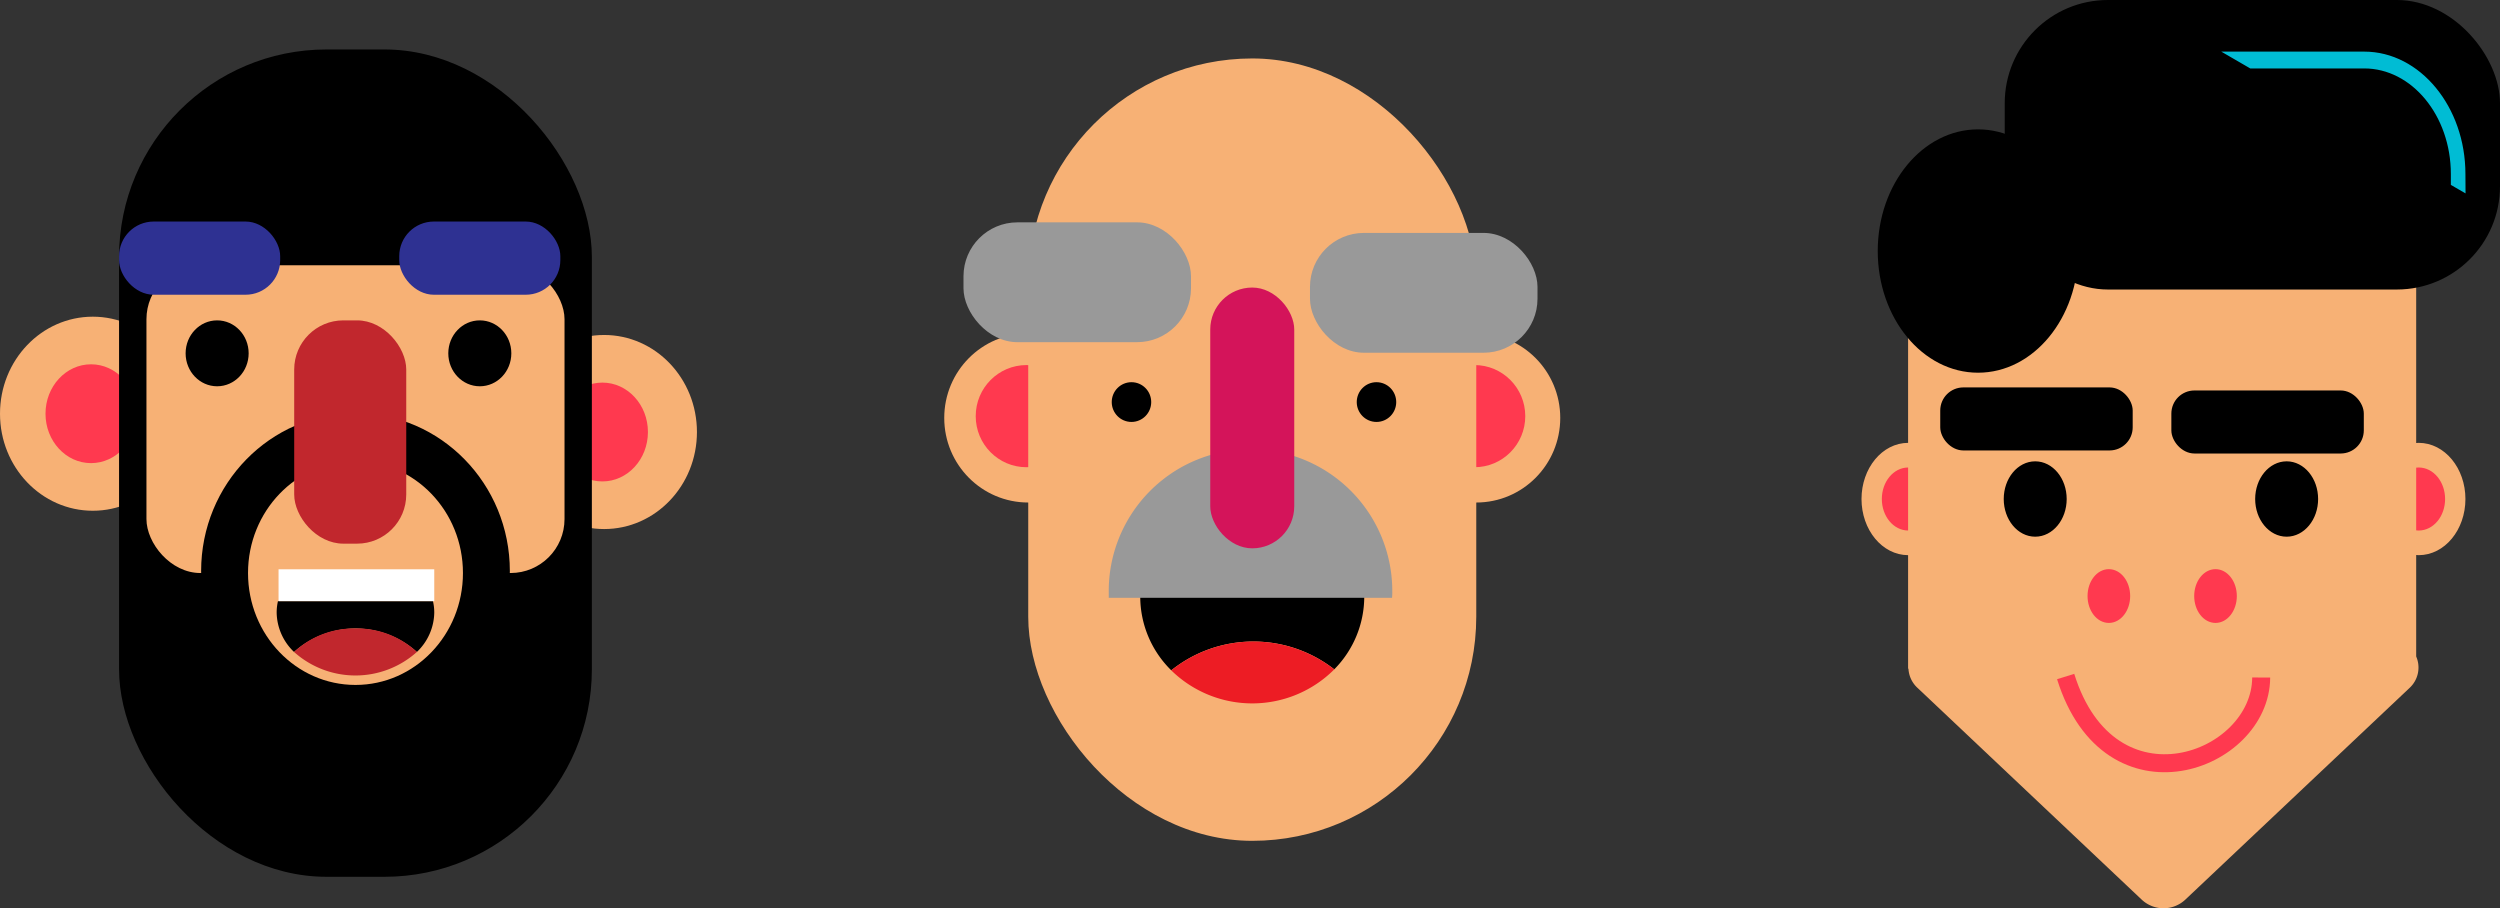<svg id="Layer_1" data-name="Layer 1" xmlns="http://www.w3.org/2000/svg" viewBox="0 0 556 202"><rect x="0" y="0" width="556" height="202" fill="#333333" stroke="none"/><defs><style>.cls-1,.cls-3{fill:#f7b175;}.cls-2,.cls-4{fill:#ff394f;}.cls-3{stroke:#f7b175;}.cls-3,.cls-4,.cls-5,.cls-6,.cls-7,.cls-8{stroke-miterlimit:10;}.cls-4,.cls-7,.cls-8{stroke:#ff394f;}.cls-5{fill:#00bcd4;stroke:#00bcd4;}.cls-6{stroke:#000;}.cls-7,.cls-8{fill:none;}.cls-7{stroke-width:4px;}.cls-8{stroke-width:10px;}.cls-9{fill:#999;}.cls-10{fill:#ed1c24;}.cls-11{fill:#d4145a;}.cls-12{fill:#c1272d;}.cls-13{fill:#fff;}.cls-14{fill:#2e3192;}</style></defs><title>HeadTemplates</title><ellipse class="cls-1" cx="134.36" cy="96.08" rx="20.64" ry="21.58"/><ellipse class="cls-2" cx="133.97" cy="96.08" rx="10.13" ry="10.99"/><ellipse class="cls-1" cx="20.64" cy="92.01" rx="20.64" ry="21.58"/><ellipse class="cls-2" cx="20.25" cy="92.01" rx="10.13" ry="10.99"/><ellipse class="cls-1" cx="328.32" cy="92.95" rx="18.68" ry="18.81"/><ellipse class="cls-2" cx="327.93" cy="92.55" rx="11.29" ry="11.36"/><ellipse class="cls-1" cx="228.68" cy="92.95" rx="18.68" ry="18.81"/><ellipse class="cls-2" cx="228.29" cy="92.55" rx="11.29" ry="11.36"/><ellipse class="cls-3" cx="537.92" cy="110.98" rx="9.89" ry="11.99"/><ellipse class="cls-4" cx="537.92" cy="110.98" rx="5.37" ry="6.51"/><ellipse class="cls-3" cx="424.39" cy="110.98" rx="9.89" ry="11.99"/><ellipse class="cls-4" cx="424.39" cy="110.98" rx="5.37" ry="6.51"/><path class="cls-1" d="M1313.36,160V73.6h-113v89.11h.08a6.21,6.21,0,0,0,2,4.26l49.93,47.16a7.08,7.08,0,0,0,9.59,0L1311.88,167A6.17,6.17,0,0,0,1313.36,160Z" transform="translate(-776 -14)"/><rect x="445.85" width="110.15" height="64.39" rx="22.95" ry="22.95"/><ellipse cx="439.92" cy="55.83" rx="22.31" ry="27.06"/><path class="cls-5" d="M1323.81,52.7c0-14.69-9.91-26.72-22-26.72h-29.94l4.72,2.74h25.21c10.9,0,19.77,10.76,19.77,24v2.11l2.26,1.31Z" transform="translate(-776 -14)"/><ellipse class="cls-6" cx="452.63" cy="110.98" rx="6.5" ry="7.88"/><ellipse class="cls-6" cx="508.55" cy="110.98" rx="6.5" ry="7.88"/><rect class="cls-6" x="432.01" y="86.66" width="41.8" height="13.02" rx="4.64" ry="4.64"/><rect class="cls-6" x="483.41" y="87.34" width="41.8" height="13.02" rx="4.64" ry="4.64"/><ellipse class="cls-4" cx="469.01" cy="132.56" rx="4.24" ry="5.48"/><ellipse class="cls-4" cx="492.73" cy="132.56" rx="4.24" ry="5.48"/><path class="cls-7" d="M1235.4,164.46c9.83,31.53,43.4,19.11,43.49.22" transform="translate(-776 -14)"/><path class="cls-8" d="M986,225" transform="translate(-776 -14)"/><rect class="cls-1" x="228.68" y="13" width="99.64" height="174" rx="49.82" ry="49.82"/><rect class="cls-9" x="214.28" y="49.45" width="50.6" height="26.65" rx="12" ry="12"/><rect class="cls-9" x="291.34" y="51.8" width="50.6" height="26.65" rx="12" ry="12"/><ellipse class="cls-6" cx="251.64" cy="89.42" rx="3.89" ry="3.92"/><ellipse class="cls-6" cx="306.13" cy="89.42" rx="3.89" ry="3.92"/><path d="M1054.5,123c-13.76,0-24.91,10.62-24.91,23.71a23,23,0,0,0,6.9,16.37,29.23,29.23,0,0,1,36.25-.22,23,23,0,0,0,6.67-16.14C1079.41,133.63,1068.26,123,1054.5,123Z" transform="translate(-776 -14)"/><path class="cls-10" d="M1036.49,163.09a25.76,25.76,0,0,0,36.25-.22,29.23,29.23,0,0,0-36.25.22Z" transform="translate(-776 -14)"/><path class="cls-9" d="M1085.64,146a31.53,31.53,0,1,0-63.05,0c0,.32,0,.63,0,.95h63C1085.62,146.6,1085.64,146.29,1085.64,146Z" transform="translate(-776 -14)"/><rect class="cls-11" x="269.16" y="63.95" width="18.68" height="58" rx="9.34" ry="9.34"/><rect x="26.48" y="11" width="105.15" height="184" rx="46.13" ry="46.13"/><rect class="cls-1" x="32.57" y="59" width="92.98" height="68.44" rx="12" ry="12"/><ellipse cx="79.06" cy="127" rx="34.33" ry="35.11"/><ellipse class="cls-1" cx="79.06" cy="127.44" rx="23.9" ry="24.89"/><path d="M837.82,147.69a11.33,11.33,0,0,0-.29,2.53A12.33,12.33,0,0,0,841.4,159a20.45,20.45,0,0,1,27.31,0,12.33,12.33,0,0,0,3.87-8.77,11.33,11.33,0,0,0-.29-2.53H837.82Z" transform="translate(-776 -14)"/><path class="cls-12" d="M855.06,153.77A19.41,19.41,0,0,0,841.4,159a20.45,20.45,0,0,0,27.31,0A19.41,19.41,0,0,0,855.06,153.77Z" transform="translate(-776 -14)"/><polygon class="cls-13" points="96.58 126.61 61.95 126.61 61.95 133.69 96.29 133.69 96.58 133.69 96.58 126.61"/><rect class="cls-12" x="65.43" y="71.25" width="24.92" height="49.66" rx="10.93" ry="10.93"/><ellipse cx="48.29" cy="78.58" rx="7.01" ry="7.33"/><rect class="cls-14" x="26.48" y="49.27" width="35.83" height="16.28" rx="7.7" ry="7.7"/><ellipse cx="106.71" cy="78.58" rx="7.01" ry="7.33"/><rect class="cls-14" x="88.79" y="49.27" width="35.83" height="16.28" rx="7.7" ry="7.7"/></svg>